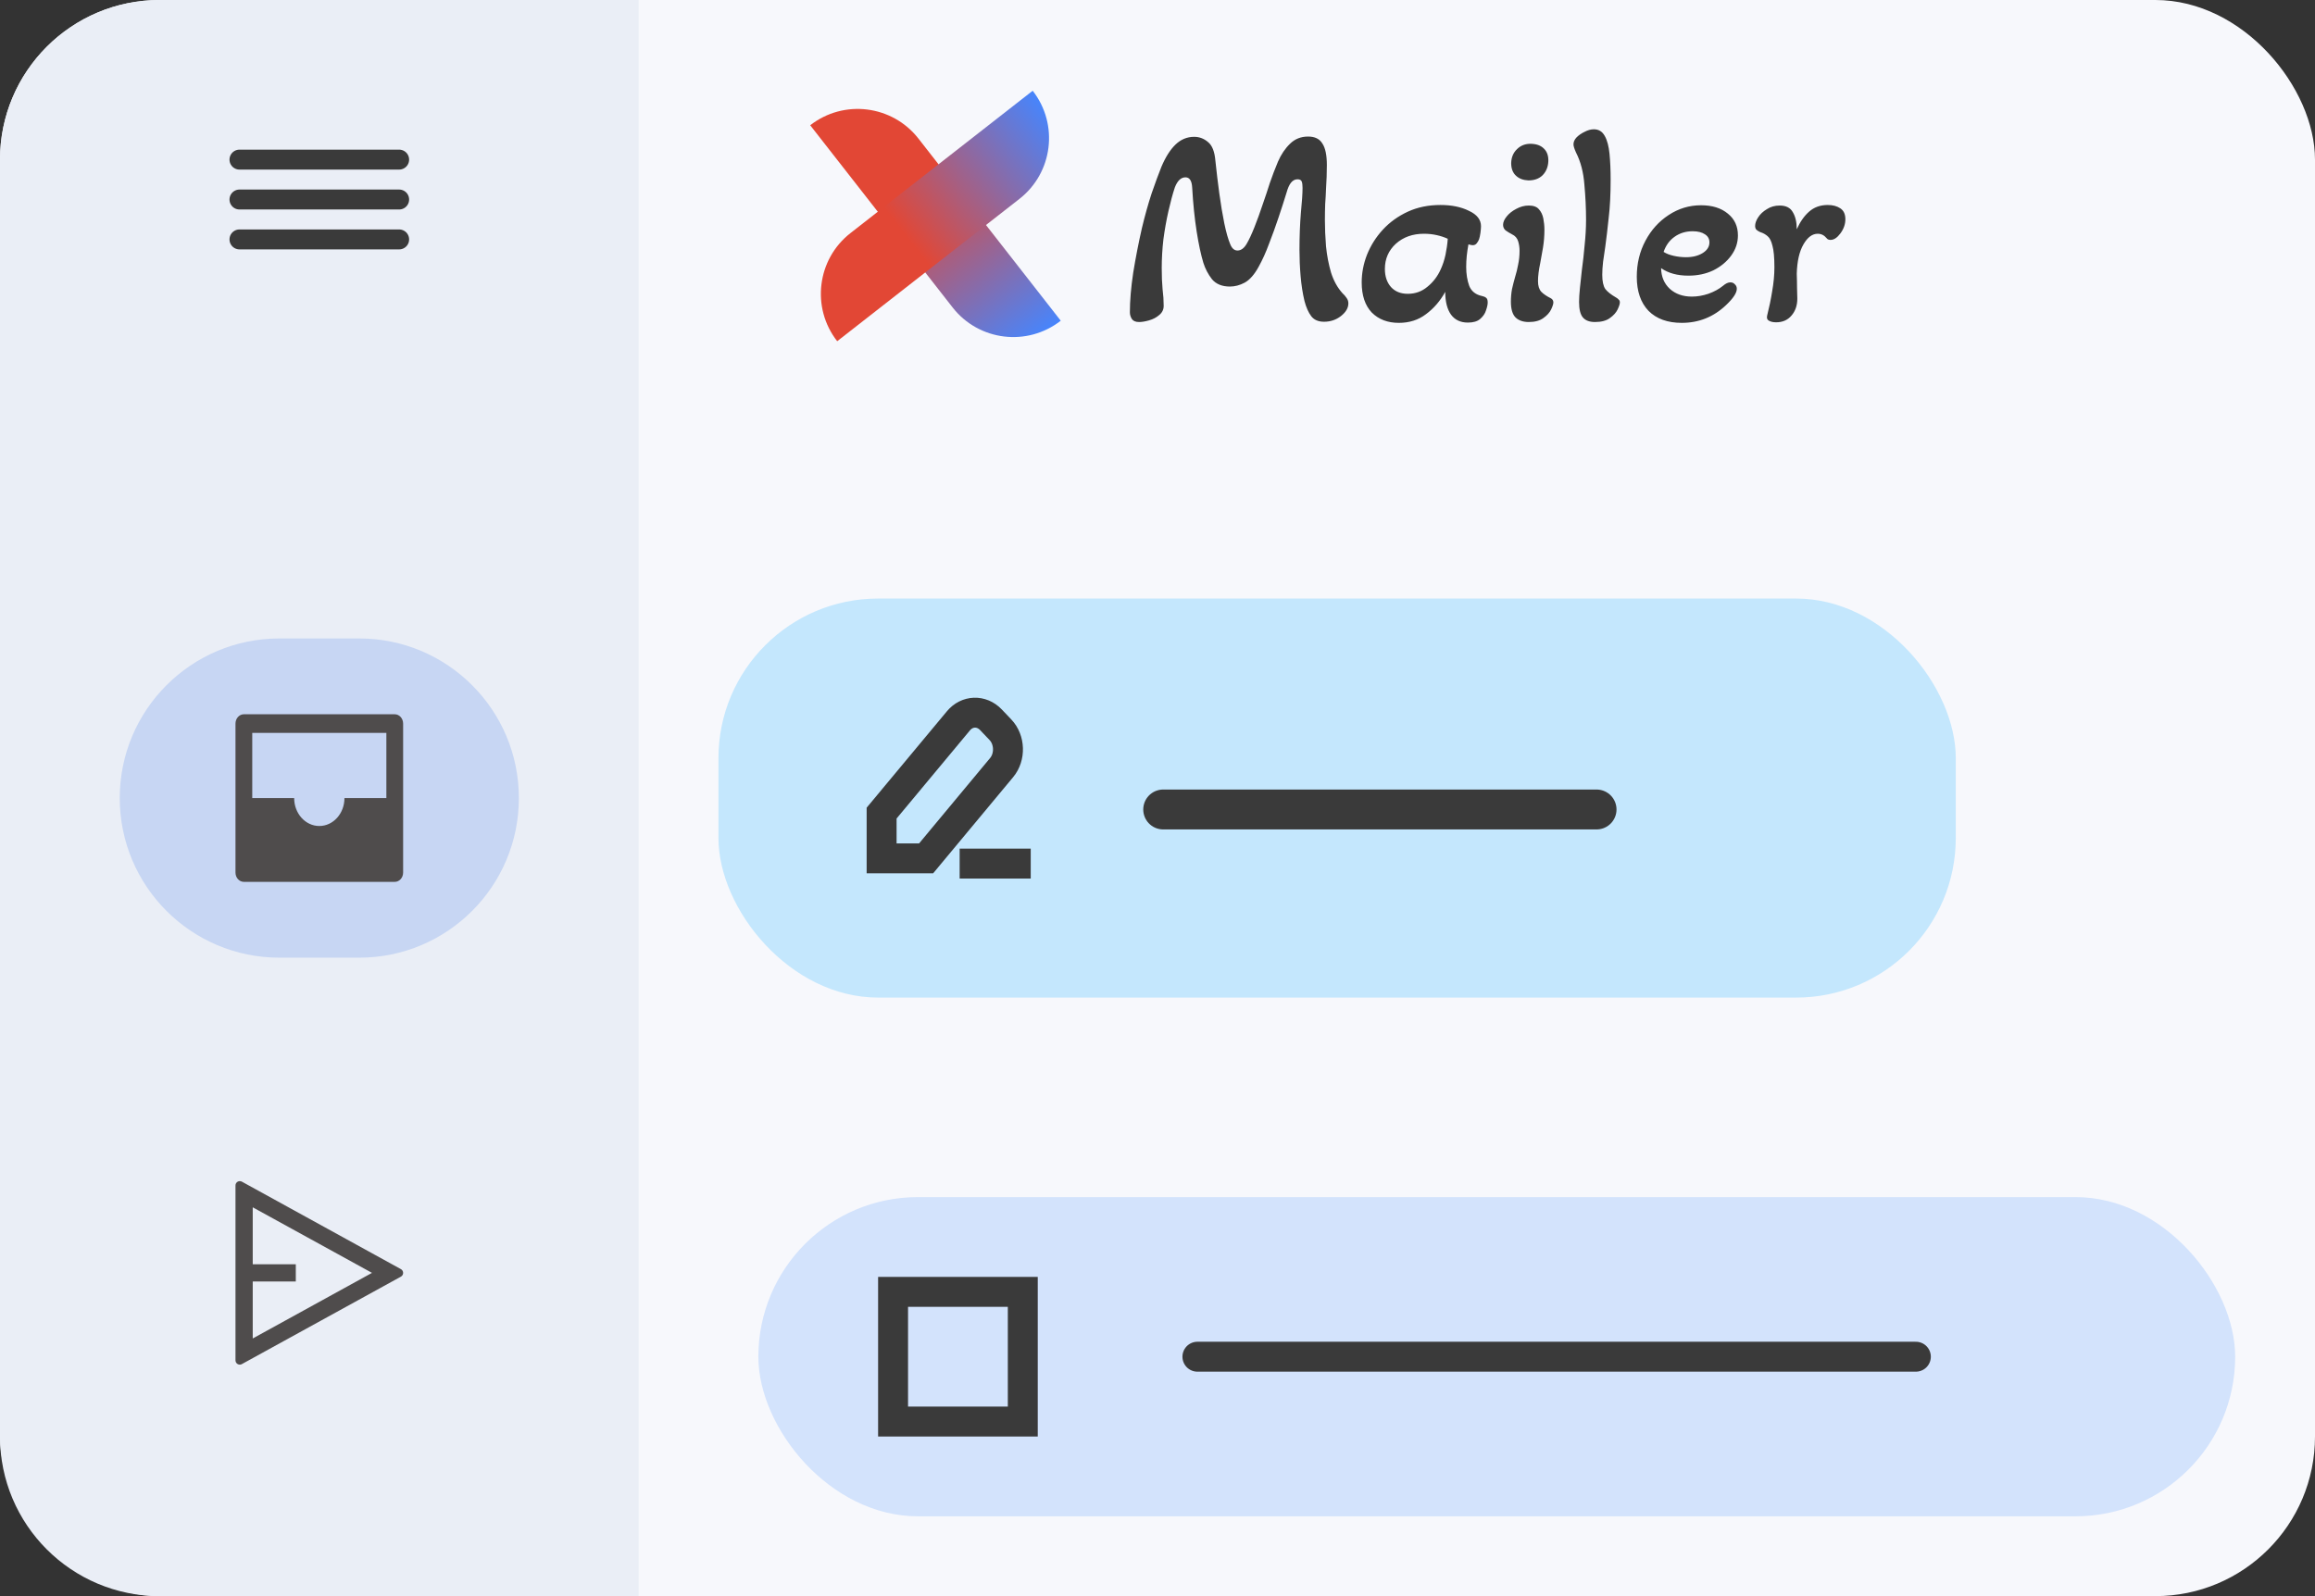 <svg width="58" height="40" viewBox="0 0 58 40" fill="none" xmlns="http://www.w3.org/2000/svg">
<rect x="0" y="0" width="58" height="40" fill="#333333" stroke="none"/>
<rect width="58" height="40" rx="4" fill="#F7F8FC"/>
<rect x="19" y="30" width="37" height="8" rx="4" fill="#D3E3FC"/>
<path d="M30 34L48 34" stroke="#3A3A3A" stroke-width="0.75" stroke-linecap="round"/>
<rect x="22.375" y="32.375" width="3.25" height="3.25" stroke="#3A3A3A" stroke-width="0.75"/>
<rect x="18" y="15" width="31" height="10" rx="4" fill="#C4E7FD"/>
<path d="M24.826 18.037L25.064 18.287C25.305 18.54 25.318 18.968 25.095 19.236L23.203 21.511L22.088 21.511L22.088 20.377L24.012 18.065C24.229 17.803 24.591 17.791 24.826 18.037Z" stroke="#3A3A3A" stroke-width="0.75"/>
<path d="M24.043 21.642H25.824" stroke="#3A3A3A" stroke-width="0.75"/>
<path d="M29.143 20.286H40" stroke="#3A3A3A" stroke-linecap="round"/>
<path d="M28.539 8.07C28.451 8.07 28.39 8.044 28.357 7.993C28.325 7.942 28.308 7.886 28.308 7.825C28.308 7.536 28.336 7.204 28.392 6.831C28.453 6.458 28.525 6.087 28.609 5.718C28.684 5.405 28.765 5.114 28.854 4.843C28.948 4.572 29.029 4.351 29.099 4.178C29.202 3.935 29.319 3.751 29.449 3.625C29.584 3.494 29.741 3.429 29.918 3.429C30.049 3.429 30.166 3.473 30.268 3.562C30.371 3.646 30.431 3.8 30.45 4.024C30.478 4.295 30.511 4.568 30.548 4.843C30.585 5.118 30.628 5.37 30.674 5.599C30.721 5.823 30.77 5.996 30.821 6.117C30.863 6.224 30.924 6.278 31.003 6.278C31.092 6.278 31.169 6.222 31.234 6.11C31.295 6.007 31.36 5.867 31.43 5.69C31.5 5.513 31.568 5.326 31.633 5.13C31.703 4.929 31.764 4.747 31.815 4.584C31.876 4.407 31.944 4.229 32.018 4.052C32.097 3.87 32.198 3.721 32.319 3.604C32.441 3.483 32.592 3.422 32.774 3.422C32.942 3.422 33.061 3.48 33.131 3.597C33.206 3.709 33.243 3.889 33.243 4.136C33.243 4.327 33.236 4.528 33.222 4.738C33.218 4.859 33.211 4.985 33.201 5.116C33.197 5.242 33.194 5.373 33.194 5.508C33.194 5.718 33.203 5.94 33.222 6.173C33.245 6.406 33.288 6.626 33.348 6.831C33.413 7.036 33.509 7.209 33.635 7.349C33.672 7.382 33.705 7.419 33.733 7.461C33.766 7.503 33.782 7.55 33.782 7.601C33.782 7.718 33.719 7.825 33.593 7.923C33.472 8.016 33.332 8.063 33.173 8.063C33.029 8.063 32.921 8.016 32.851 7.923C32.781 7.83 32.725 7.704 32.683 7.545C32.636 7.349 32.604 7.139 32.585 6.915C32.566 6.691 32.557 6.474 32.557 6.264C32.557 5.928 32.569 5.62 32.592 5.34C32.62 5.055 32.634 4.845 32.634 4.71C32.634 4.635 32.627 4.582 32.613 4.549C32.599 4.512 32.564 4.493 32.508 4.493C32.443 4.493 32.387 4.523 32.34 4.584C32.298 4.64 32.263 4.719 32.235 4.822C32.175 5.018 32.107 5.228 32.032 5.452C31.957 5.676 31.878 5.895 31.794 6.11C31.715 6.325 31.628 6.516 31.535 6.684C31.428 6.88 31.311 7.013 31.185 7.083C31.064 7.148 30.94 7.181 30.814 7.181C30.618 7.181 30.469 7.12 30.366 6.999C30.268 6.873 30.196 6.735 30.149 6.586C30.088 6.385 30.032 6.124 29.981 5.802C29.93 5.475 29.892 5.109 29.869 4.703C29.86 4.53 29.804 4.444 29.701 4.444C29.589 4.444 29.5 4.528 29.435 4.696C29.379 4.864 29.326 5.062 29.274 5.291C29.223 5.515 29.181 5.751 29.148 5.998C29.12 6.241 29.106 6.481 29.106 6.719C29.106 6.92 29.113 7.095 29.127 7.244C29.146 7.393 29.155 7.533 29.155 7.664C29.155 7.757 29.118 7.834 29.043 7.895C28.973 7.956 28.889 8 28.791 8.028C28.693 8.056 28.609 8.07 28.539 8.07ZM35.047 8.091C34.767 8.091 34.541 8.005 34.368 7.832C34.2 7.655 34.116 7.403 34.116 7.076C34.116 6.843 34.16 6.612 34.249 6.383C34.343 6.15 34.475 5.94 34.648 5.753C34.821 5.566 35.029 5.417 35.271 5.305C35.514 5.193 35.787 5.137 36.09 5.137C36.37 5.137 36.608 5.186 36.804 5.284C37.005 5.377 37.105 5.506 37.105 5.669C37.105 5.711 37.1 5.767 37.091 5.837C37.082 5.902 37.07 5.956 37.056 5.998C37.042 6.035 37.021 6.07 36.993 6.103C36.97 6.131 36.937 6.145 36.895 6.145C36.877 6.145 36.842 6.138 36.79 6.124C36.772 6.222 36.758 6.318 36.748 6.411C36.739 6.504 36.734 6.598 36.734 6.691C36.734 6.868 36.76 7.027 36.811 7.167C36.867 7.302 36.974 7.386 37.133 7.419C37.175 7.428 37.208 7.442 37.231 7.461C37.259 7.48 37.273 7.519 37.273 7.58C37.273 7.631 37.259 7.697 37.231 7.776C37.208 7.855 37.159 7.928 37.084 7.993C37.014 8.054 36.911 8.084 36.776 8.084C36.594 8.084 36.454 8.019 36.356 7.888C36.258 7.753 36.209 7.561 36.209 7.314C36.083 7.543 35.922 7.729 35.726 7.874C35.535 8.019 35.309 8.091 35.047 8.091ZM35.271 7.363C35.458 7.363 35.621 7.305 35.761 7.188C35.906 7.071 36.018 6.924 36.097 6.747C36.148 6.635 36.188 6.514 36.216 6.383C36.244 6.248 36.263 6.115 36.272 5.984C36.193 5.947 36.102 5.916 35.999 5.893C35.897 5.87 35.789 5.858 35.677 5.858C35.392 5.858 35.157 5.942 34.97 6.11C34.788 6.278 34.697 6.488 34.697 6.74C34.697 6.927 34.748 7.078 34.851 7.195C34.954 7.307 35.094 7.363 35.271 7.363ZM38.295 4.521C38.164 4.516 38.059 4.477 37.98 4.402C37.9 4.327 37.861 4.222 37.861 4.087C37.865 3.942 37.914 3.826 38.008 3.737C38.101 3.644 38.22 3.599 38.365 3.604C38.5 3.609 38.605 3.648 38.68 3.723C38.759 3.798 38.796 3.903 38.792 4.038C38.787 4.178 38.74 4.295 38.652 4.388C38.563 4.477 38.444 4.521 38.295 4.521ZM38.302 8.07C38.162 8.07 38.052 8.033 37.973 7.958C37.893 7.879 37.854 7.746 37.854 7.559C37.854 7.452 37.863 7.347 37.882 7.244C37.905 7.141 37.931 7.041 37.959 6.943C37.991 6.84 38.017 6.735 38.036 6.628C38.059 6.521 38.071 6.406 38.071 6.285C38.071 6.201 38.059 6.122 38.036 6.047C38.012 5.968 37.961 5.909 37.882 5.872C37.821 5.839 37.767 5.807 37.721 5.774C37.679 5.737 37.658 5.69 37.658 5.634C37.658 5.569 37.688 5.499 37.749 5.424C37.809 5.349 37.889 5.286 37.987 5.235C38.089 5.179 38.194 5.151 38.302 5.151C38.418 5.151 38.502 5.181 38.554 5.242C38.61 5.303 38.647 5.38 38.666 5.473C38.684 5.566 38.694 5.662 38.694 5.76C38.694 5.909 38.682 6.056 38.659 6.201C38.635 6.341 38.612 6.472 38.589 6.593C38.57 6.682 38.556 6.763 38.547 6.838C38.537 6.913 38.533 6.983 38.533 7.048C38.533 7.165 38.561 7.253 38.617 7.314C38.673 7.37 38.752 7.424 38.855 7.475C38.897 7.498 38.918 7.533 38.918 7.58C38.918 7.617 38.899 7.676 38.862 7.755C38.824 7.834 38.759 7.907 38.666 7.972C38.577 8.037 38.456 8.07 38.302 8.07ZM39.961 8.07C39.825 8.07 39.725 8.033 39.66 7.958C39.594 7.883 39.562 7.753 39.562 7.566C39.562 7.477 39.569 7.363 39.583 7.223C39.597 7.083 39.613 6.931 39.632 6.768C39.66 6.567 39.683 6.357 39.702 6.138C39.725 5.919 39.737 5.709 39.737 5.508C39.737 5.223 39.723 4.929 39.695 4.626C39.672 4.318 39.602 4.05 39.485 3.821C39.443 3.728 39.422 3.66 39.422 3.618C39.422 3.557 39.447 3.499 39.499 3.443C39.555 3.387 39.623 3.34 39.702 3.303C39.781 3.261 39.858 3.24 39.933 3.24C40.054 3.24 40.145 3.296 40.206 3.408C40.267 3.515 40.306 3.665 40.325 3.856C40.343 4.043 40.353 4.257 40.353 4.5C40.353 4.869 40.337 5.188 40.304 5.459C40.276 5.73 40.248 5.968 40.22 6.173C40.201 6.308 40.182 6.437 40.164 6.558C40.15 6.679 40.143 6.789 40.143 6.887C40.143 7.05 40.169 7.169 40.22 7.244C40.276 7.314 40.364 7.384 40.486 7.454C40.519 7.473 40.542 7.491 40.556 7.51C40.575 7.524 40.584 7.547 40.584 7.58C40.584 7.617 40.565 7.676 40.528 7.755C40.49 7.834 40.425 7.907 40.332 7.972C40.243 8.037 40.12 8.07 39.961 8.07ZM42.135 8.091C41.78 8.091 41.502 7.991 41.302 7.79C41.106 7.585 41.008 7.3 41.008 6.936C41.008 6.605 41.08 6.304 41.225 6.033C41.369 5.762 41.563 5.548 41.806 5.389C42.053 5.226 42.324 5.144 42.618 5.144C42.898 5.144 43.122 5.214 43.29 5.354C43.458 5.489 43.542 5.671 43.542 5.9C43.542 6.082 43.486 6.25 43.374 6.404C43.262 6.558 43.112 6.682 42.926 6.775C42.739 6.864 42.531 6.908 42.303 6.908C42.023 6.908 41.794 6.845 41.617 6.719C41.621 6.934 41.694 7.106 41.834 7.237C41.978 7.368 42.163 7.433 42.387 7.433C42.522 7.433 42.66 7.41 42.8 7.363C42.944 7.312 43.068 7.244 43.171 7.16C43.236 7.104 43.297 7.076 43.353 7.076C43.399 7.076 43.437 7.092 43.465 7.125C43.497 7.153 43.514 7.19 43.514 7.237C43.514 7.34 43.425 7.475 43.248 7.643C42.935 7.942 42.564 8.091 42.135 8.091ZM42.24 6.446C42.408 6.446 42.548 6.411 42.66 6.341C42.772 6.271 42.828 6.182 42.828 6.075C42.828 5.986 42.79 5.919 42.716 5.872C42.641 5.821 42.538 5.795 42.408 5.795C42.235 5.795 42.083 5.842 41.953 5.935C41.827 6.024 41.736 6.15 41.68 6.313C41.745 6.355 41.829 6.388 41.932 6.411C42.034 6.434 42.137 6.446 42.24 6.446ZM44.498 8.077C44.423 8.077 44.362 8.063 44.316 8.035C44.274 8.012 44.26 7.97 44.274 7.909C44.325 7.708 44.367 7.505 44.4 7.3C44.437 7.09 44.456 6.889 44.456 6.698C44.456 6.451 44.439 6.271 44.407 6.159C44.379 6.042 44.339 5.963 44.288 5.921C44.236 5.874 44.173 5.839 44.099 5.816C44.066 5.802 44.036 5.783 44.008 5.76C43.984 5.737 43.973 5.704 43.973 5.662C43.973 5.597 43.998 5.524 44.05 5.445C44.101 5.366 44.173 5.298 44.267 5.242C44.36 5.181 44.467 5.151 44.589 5.151C44.747 5.151 44.857 5.207 44.918 5.319C44.983 5.426 45.016 5.569 45.016 5.746C45.1 5.559 45.202 5.412 45.324 5.305C45.45 5.193 45.606 5.137 45.793 5.137C45.919 5.137 46.024 5.165 46.108 5.221C46.192 5.277 46.234 5.368 46.234 5.494C46.234 5.62 46.192 5.739 46.108 5.851C46.028 5.958 45.947 6.012 45.863 6.012C45.849 6.012 45.832 6.01 45.814 6.005C45.795 6 45.779 5.989 45.765 5.97C45.704 5.895 45.629 5.858 45.541 5.858C45.405 5.858 45.286 5.947 45.184 6.124C45.081 6.301 45.025 6.546 45.016 6.859C45.02 6.976 45.023 7.095 45.023 7.216C45.027 7.337 45.03 7.426 45.03 7.482C45.03 7.655 44.981 7.797 44.883 7.909C44.789 8.021 44.661 8.077 44.498 8.077Z" fill="#3A3A3A"/>
<path d="M20.299 3.139V3.139C21.139 2.483 22.353 2.632 23.01 3.472L26.576 8.037V8.037C25.736 8.694 24.522 8.545 23.866 7.704L20.299 3.139Z" fill="url(#paint0_linear_621_5)"/>
<path d="M20.975 8.551V8.551C20.319 7.711 20.468 6.497 21.308 5.841L25.873 2.274V2.274C26.53 3.114 26.381 4.328 25.54 4.985L20.975 8.551Z" fill="url(#paint1_linear_621_5)"/>
<path d="M0 4C0 1.791 1.791 0 4 0H16V40H4C1.791 40 0 38.209 0 36V4Z" fill="#EAEEF6"/>
<path d="M6.008 29.6C6.026 29.6 6.044 29.605 6.06 29.613L10.044 31.805C10.096 31.834 10.115 31.899 10.087 31.951C10.077 31.969 10.062 31.984 10.044 31.994L6.06 34.185C6.008 34.214 5.942 34.195 5.913 34.143C5.905 34.127 5.9 34.109 5.9 34.091V29.708C5.9 29.648 5.948 29.6 6.008 29.6ZM6.332 30.256V31.683H7.411V32.115H6.332V33.543L9.32 31.899L6.332 30.256Z" fill="#4F4C4C"/>
<path d="M3 20C3 17.791 4.791 16 7 16H9C11.209 16 13 17.791 13 20V20C13 22.209 11.209 24 9 24H7C4.791 24 3 22.209 3 20V20Z" fill="#C7D6F3"/>
<path d="M6.11 17.9H9.89C10.006 17.9 10.1 18.005 10.1 18.134V21.867C10.1 21.996 10.006 22.1 9.89 22.1H6.11C5.994 22.1 5.9 21.996 5.9 21.867V18.134C5.9 18.005 5.994 17.9 6.11 17.9ZM7.37 20C7.37 20.387 7.652 20.7 8 20.7C8.348 20.7 8.63 20.387 8.63 20H9.68V18.367H6.32V20H7.37Z" fill="#4F4C4C"/>
<path d="M6 6L10 6" stroke="#3A3A3A" stroke-width="0.5" stroke-linecap="round"/>
<path d="M6 5L10 5" stroke="#3A3A3A" stroke-width="0.5" stroke-linecap="round"/>
<path d="M6 4L10 4" stroke="#3A3A3A" stroke-width="0.5" stroke-linecap="round"/>
<defs>
<linearGradient id="paint0_linear_621_5" x1="21.06" y1="2.545" x2="25.815" y2="8.632" gradientUnits="userSpaceOnUse">
<stop offset="0.385" stop-color="#E24735"/>
<stop offset="1" stop-color="#4785FC"/>
</linearGradient>
<linearGradient id="paint1_linear_621_5" x1="20.381" y1="7.79" x2="26.468" y2="3.035" gradientUnits="userSpaceOnUse">
<stop offset="0.385" stop-color="#E24735"/>
<stop offset="1" stop-color="#4785FC"/>
</linearGradient>
</defs>
</svg>
